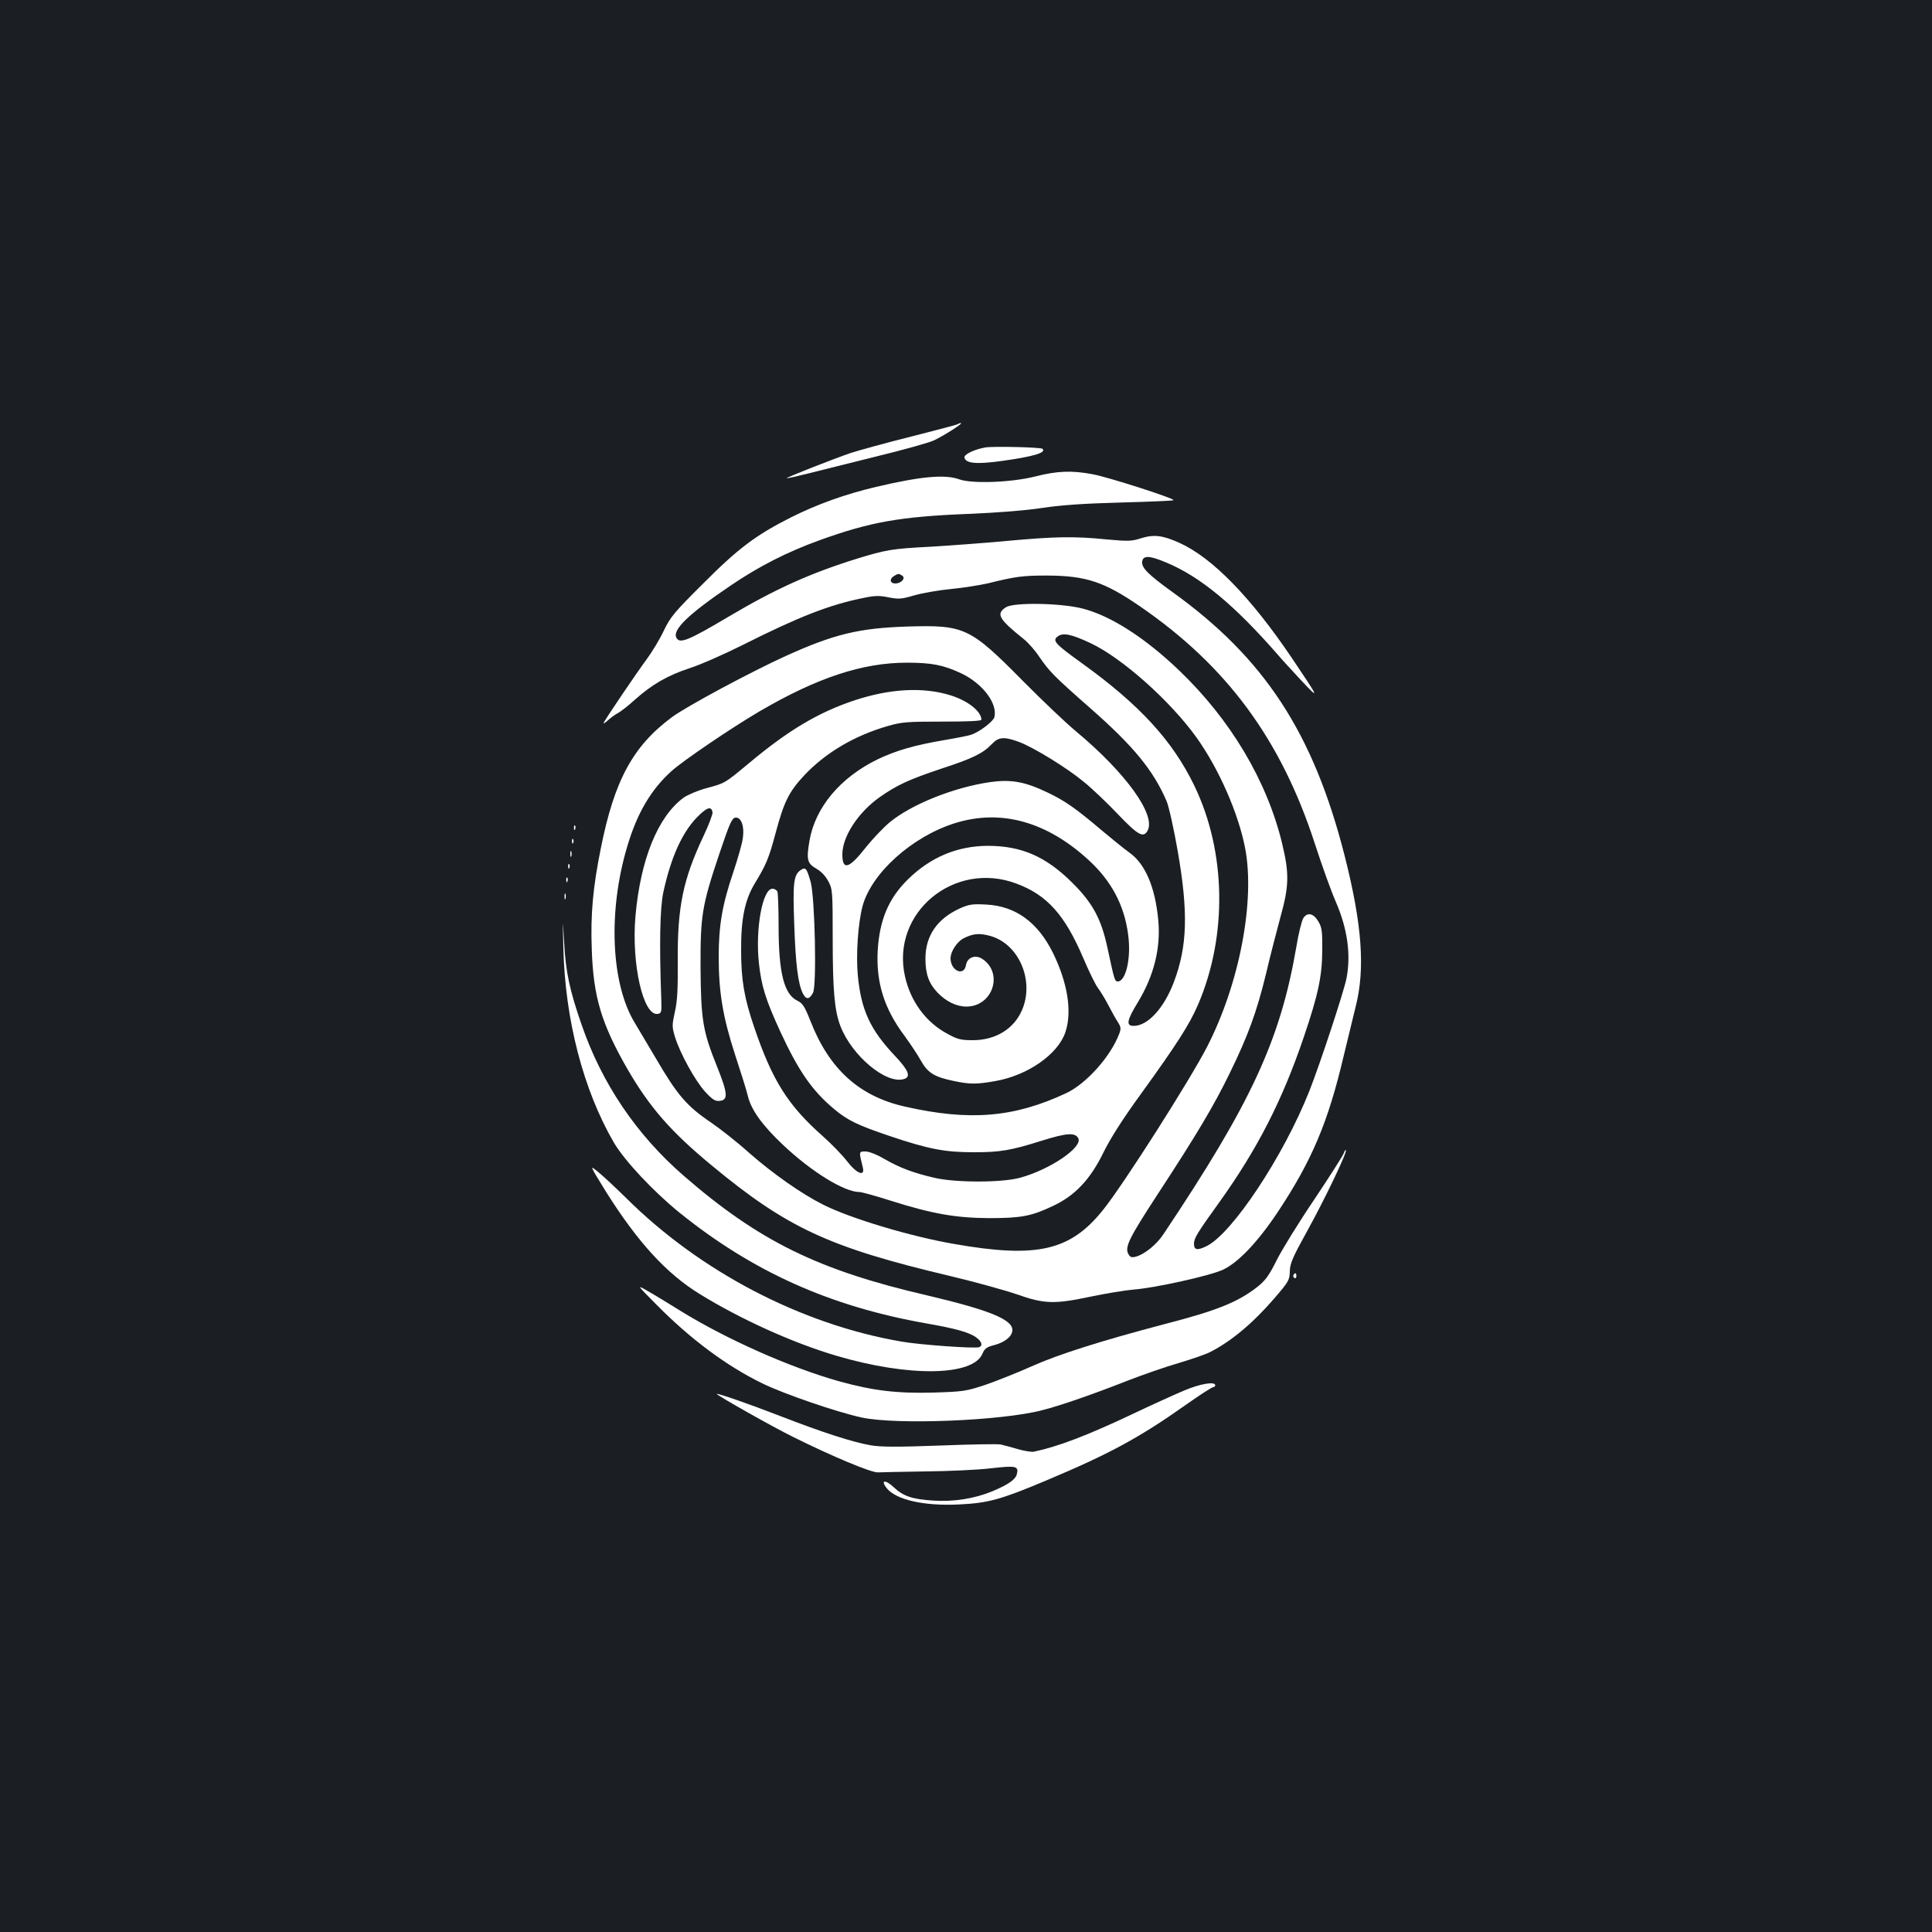<?xml version="1.0" standalone="no"?>
<!DOCTYPE svg PUBLIC "-//W3C//DTD SVG 20010904//EN"
 "http://www.w3.org/TR/2001/REC-SVG-20010904/DTD/svg10.dtd">
<svg version="1.0" xmlns="http://www.w3.org/2000/svg"
 width="1000pt" height="1000pt" viewBox="0 0 1000 1000"
 preserveAspectRatio="xMidYMid meet">
<rect width="100%" height="100%" fill="#1b1f23"/>
<g transform="translate(0,1000) scale(0.1,-0.1)"
fill="#ffffff" stroke="none">
<path d="M4958 7805 c-2 -3 -110 -31 -239 -64 -129 -32 -270 -71 -314 -85 -91
-31 -337 -128 -333 -131 2 -2 55 10 118 26 63 16 225 56 360 90 135 33 263 69
285 80 56 27 152 89 139 89 -6 0 -13 -2 -16 -5z"/>
<path d="M5100 7684 c-57 -10 -111 -36 -108 -52 6 -31 62 -36 193 -18 165 23
232 43 211 63 -8 8 -254 14 -296 7z"/>
<path d="M5355 7533 c-121 -30 -323 -38 -390 -14 -75 27 -200 15 -430 -39
-161 -38 -305 -90 -439 -157 -181 -91 -274 -160 -456 -343 -149 -148 -170
-173 -204 -244 -20 -43 -61 -111 -90 -150 -49 -66 -202 -292 -221 -326 -4 -8
5 -3 21 11 16 15 40 32 54 39 14 8 53 38 87 69 87 78 169 125 281 162 54 17
177 71 275 120 292 147 449 208 621 243 65 14 87 14 136 4 52 -10 66 -9 131
10 41 12 126 27 189 33 63 6 151 20 195 30 141 35 178 40 305 40 201 -1 295
-32 480 -159 450 -309 731 -690 906 -1230 37 -114 85 -247 107 -297 61 -140
80 -273 57 -396 -12 -66 -138 -447 -192 -584 -134 -339 -401 -741 -533 -805
-49 -24 -65 -20 -65 13 0 28 18 57 131 214 197 275 326 527 437 854 75 221 95
315 96 449 1 99 -2 120 -20 150 -25 43 -57 50 -78 18 -8 -13 -25 -79 -36 -148
-83 -483 -233 -808 -688 -1488 -36 -55 -100 -106 -145 -117 -20 -5 -28 -2 -37
15 -19 35 4 82 153 310 202 309 289 455 372 625 96 197 139 315 188 515 21 91
56 224 75 295 44 158 46 223 8 380 -78 323 -267 641 -533 895 -175 168 -354
283 -499 320 -112 29 -357 33 -397 7 -53 -34 -39 -60 92 -165 23 -18 60 -60
82 -94 51 -74 75 -99 264 -265 223 -196 325 -321 393 -479 12 -28 38 -145 58
-260 55 -316 50 -492 -20 -677 -51 -135 -135 -227 -208 -227 -41 0 -36 28 22
123 83 137 119 281 105 426 -16 169 -67 289 -148 347 -29 21 -92 72 -142 114
-137 116 -192 155 -285 199 -115 55 -187 68 -294 53 -189 -27 -410 -116 -522
-209 -33 -28 -87 -85 -120 -126 -89 -114 -124 -125 -124 -39 0 92 82 217 192
295 91 64 152 92 322 149 163 53 214 79 260 127 35 37 63 39 140 11 77 -29
248 -134 336 -207 41 -33 120 -108 176 -167 105 -110 133 -125 154 -85 44 81
-113 299 -370 513 -52 43 -176 161 -275 261 -275 278 -302 291 -600 282 -248
-8 -378 -39 -627 -152 -183 -83 -516 -262 -590 -317 -201 -149 -298 -326 -368
-678 -41 -202 -54 -345 -47 -524 8 -246 50 -385 185 -620 115 -198 224 -323
433 -496 393 -326 610 -426 1234 -574 127 -30 282 -73 347 -95 144 -51 195
-52 385 -12 76 16 174 32 218 36 111 8 399 72 465 103 79 37 180 143 284 299
177 267 260 464 341 808 20 83 48 197 62 255 50 197 33 426 -58 784 -162 634
-415 1020 -891 1362 -126 91 -161 126 -156 158 5 32 38 31 123 -5 177 -73 354
-220 580 -479 21 -25 77 -85 123 -135 95 -101 91 -92 -52 120 -212 314 -412
519 -581 595 -86 39 -132 45 -199 24 -49 -16 -68 -16 -178 -6 -169 17 -268 15
-518 -8 -118 -11 -297 -24 -396 -30 -197 -10 -229 -16 -376 -61 -242 -75 -424
-157 -662 -298 -214 -127 -258 -145 -275 -112 -22 41 63 123 282 271 144 98
291 173 457 233 262 95 418 123 771 137 147 6 300 18 384 31 99 15 219 23 407
28 147 4 270 9 272 12 9 8 -336 119 -417 134 -109 21 -185 18 -302 -12z m-686
-512 c21 -13 -4 -41 -35 -41 -28 0 -32 24 -6 39 21 13 24 13 41 2z m976 -350
c165 -78 413 -300 548 -488 117 -164 217 -393 252 -574 52 -274 -30 -701 -196
-1025 -88 -172 -435 -717 -540 -847 -169 -211 -341 -251 -769 -176 -227 39
-540 133 -680 204 -110 55 -260 160 -385 270 -60 54 -148 123 -195 155 -127
86 -175 143 -287 335 -39 66 -87 147 -107 180 -124 203 -140 579 -39 915 51
172 123 294 230 390 62 55 309 223 456 309 296 173 531 251 761 251 129 0 190
-12 283 -56 110 -53 187 -155 170 -226 -6 -22 -76 -76 -120 -91 -10 -4 -70
-16 -135 -27 -159 -27 -252 -54 -349 -100 -193 -94 -323 -248 -353 -421 -17
-98 -12 -118 35 -145 25 -14 48 -38 62 -65 22 -40 23 -52 23 -288 0 -277 9
-381 40 -462 59 -154 238 -303 329 -274 37 11 24 45 -45 118 -130 137 -177
239 -194 419 -10 107 1 267 24 356 46 173 258 363 481 432 236 73 472 8 689
-191 118 -108 185 -233 205 -385 17 -121 -11 -244 -54 -244 -15 0 -18 11 -53
175 -32 149 -77 232 -181 335 -137 137 -264 192 -439 192 -157 -1 -294 -58
-411 -172 -101 -99 -148 -209 -158 -369 -9 -166 33 -302 140 -444 28 -39 66
-95 83 -126 36 -64 69 -85 170 -106 85 -18 118 -18 219 0 166 30 320 138 359
251 36 106 13 255 -64 412 -79 159 -193 242 -345 250 -72 4 -90 1 -137 -20
-118 -54 -178 -142 -178 -260 0 -80 18 -129 63 -176 44 -46 98 -72 149 -72
136 0 194 173 82 247 -36 23 -77 8 -84 -32 -10 -61 -80 -30 -80 35 0 35 34 86
67 103 51 26 83 28 141 12 147 -43 227 -232 162 -383 -42 -98 -137 -156 -255
-156 -60 0 -79 4 -131 33 -111 59 -191 167 -220 298 -73 328 254 600 576 480
159 -59 251 -161 347 -386 29 -68 63 -138 76 -155 13 -17 38 -58 55 -91 17
-33 39 -72 49 -87 15 -24 16 -33 6 -59 -44 -117 -170 -258 -274 -307 -269
-126 -498 -146 -834 -70 -237 53 -393 194 -490 443 -30 76 -41 92 -67 105 -70
33 -98 144 -98 388 0 88 -3 167 -6 176 -3 9 -15 16 -26 16 -51 0 -89 -207 -70
-384 13 -121 35 -190 111 -356 94 -203 164 -305 279 -401 71 -59 121 -83 290
-140 199 -67 283 -83 432 -83 137 0 191 9 353 60 128 40 171 43 188 13 25 -47
-147 -163 -301 -205 -94 -26 -336 -26 -445 0 -107 25 -177 51 -257 97 -39 23
-80 39 -98 39 -35 0 -35 1 -14 -83 12 -50 -33 -31 -82 33 -23 30 -79 88 -125
129 -180 159 -261 287 -355 563 -52 152 -68 246 -68 398 -1 164 19 261 70 346
61 101 73 130 109 264 43 160 68 211 147 296 110 117 259 206 433 256 72 21
100 23 283 23 132 0 202 3 202 10 -2 44 -70 98 -160 126 -141 44 -313 35 -497
-26 -187 -62 -343 -155 -546 -325 -129 -107 -123 -103 -222 -130 -44 -12 -96
-34 -117 -49 -133 -98 -223 -319 -249 -614 -21 -247 40 -516 115 -505 19 3 21
8 19 68 -11 294 -7 479 10 560 39 180 96 308 174 389 51 52 75 61 81 27 2 -9
-19 -65 -47 -124 -106 -225 -135 -367 -133 -647 1 -144 -2 -208 -15 -263 -15
-69 -15 -77 1 -130 27 -87 106 -229 157 -284 38 -41 52 -49 75 -46 44 5 41 39
-16 181 -72 179 -82 239 -84 507 -1 271 7 322 97 590 53 157 65 185 83 188 30
4 48 -44 39 -105 -3 -27 -26 -107 -50 -179 -57 -168 -75 -275 -75 -437 0 -184
22 -313 85 -507 30 -91 60 -187 66 -213 17 -72 75 -152 182 -253 147 -139 317
-244 396 -244 11 0 84 -20 162 -45 215 -68 336 -89 509 -90 165 0 219 10 330
63 114 53 194 138 262 278 36 73 101 175 195 304 187 259 250 358 294 460 153
356 146 793 -20 1135 -113 233 -284 418 -578 630 -143 103 -158 119 -128 141
27 21 72 11 170 -35z"/>
<path d="M4142 5495 c-34 -25 -39 -67 -31 -280 7 -208 20 -309 45 -358 17 -32
33 -31 52 4 20 37 10 492 -12 574 -21 73 -26 79 -54 60z"/>
<path d="M2971 5714 c0 -11 3 -14 6 -6 3 7 2 16 -1 19 -3 4 -6 -2 -5 -13z"/>
<path d="M2961 5644 c0 -11 3 -14 6 -6 3 7 2 16 -1 19 -3 4 -6 -2 -5 -13z"/>
<path d="M2952 5580 c0 -14 2 -19 5 -12 2 6 2 18 0 25 -3 6 -5 1 -5 -13z"/>
<path d="M2941 5514 c0 -11 3 -14 6 -6 3 7 2 16 -1 19 -3 4 -6 -2 -5 -13z"/>
<path d="M2931 5444 c0 -11 3 -14 6 -6 3 7 2 16 -1 19 -3 4 -6 -2 -5 -13z"/>
<path d="M2922 5360 c0 -14 2 -19 5 -12 2 6 2 18 0 25 -3 6 -5 1 -5 -13z"/>
<path d="M2916 5095 c8 -370 103 -737 262 -1010 55 -93 202 -250 337 -360 380
-307 781 -487 1280 -575 149 -26 222 -46 257 -72 30 -21 36 -43 16 -51 -22 -8
-306 12 -402 29 -519 89 -1042 362 -1426 744 -53 52 -117 112 -143 133 -47 39
-47 39 40 -102 163 -259 312 -423 485 -529 214 -132 485 -254 709 -320 374
-110 705 -105 754 11 11 27 22 35 62 45 56 15 93 46 93 78 0 55 -122 104 -445
180 -561 130 -868 281 -1257 619 -244 212 -423 477 -528 782 -61 176 -82 272
-90 423 -8 135 -8 135 -4 -25z"/>
<path d="M6955 4030 c-4 -11 -71 -117 -150 -235 -80 -118 -167 -259 -195 -314
-41 -82 -59 -108 -102 -142 -100 -78 -207 -122 -478 -192 -327 -86 -552 -157
-690 -219 -74 -33 -182 -76 -240 -96 -100 -33 -113 -35 -270 -40 -189 -5 -312
10 -489 59 -254 72 -576 215 -814 361 -64 40 -143 88 -175 106 -57 33 -57 33
43 -68 178 -181 367 -321 550 -410 112 -55 386 -149 515 -177 181 -39 727 -17
935 38 98 25 264 83 442 153 78 30 197 72 264 91 67 20 140 45 163 57 108 55
221 149 333 279 73 85 78 93 79 139 1 41 15 73 92 212 89 161 207 407 198 415
-2 3 -7 -5 -11 -17z"/>
<path d="M6695 3401 c-3 -5 -1 -12 5 -16 5 -3 10 1 10 9 0 18 -6 21 -15 7z"/>
<path d="M6125 2801 c-49 -21 -169 -75 -265 -121 -235 -111 -382 -167 -509
-194 -13 -2 -51 4 -85 14 -33 10 -72 20 -85 23 -14 4 -155 1 -314 -5 -216 -8
-308 -8 -359 1 -90 15 -249 66 -468 151 -165 64 -330 121 -330 115 0 -7 288
-170 396 -223 199 -99 406 -186 439 -183 17 1 127 3 245 5 118 1 270 8 338 16
132 15 146 12 135 -31 -8 -28 -44 -53 -127 -88 -93 -38 -198 -55 -306 -48
-109 7 -155 23 -204 69 -43 41 -70 38 -37 -4 48 -61 193 -94 375 -85 150 7
216 25 451 124 326 137 480 220 722 391 72 51 136 92 142 92 6 0 11 5 11 10 0
21 -79 8 -165 -29z"/>
</g>
</svg>
